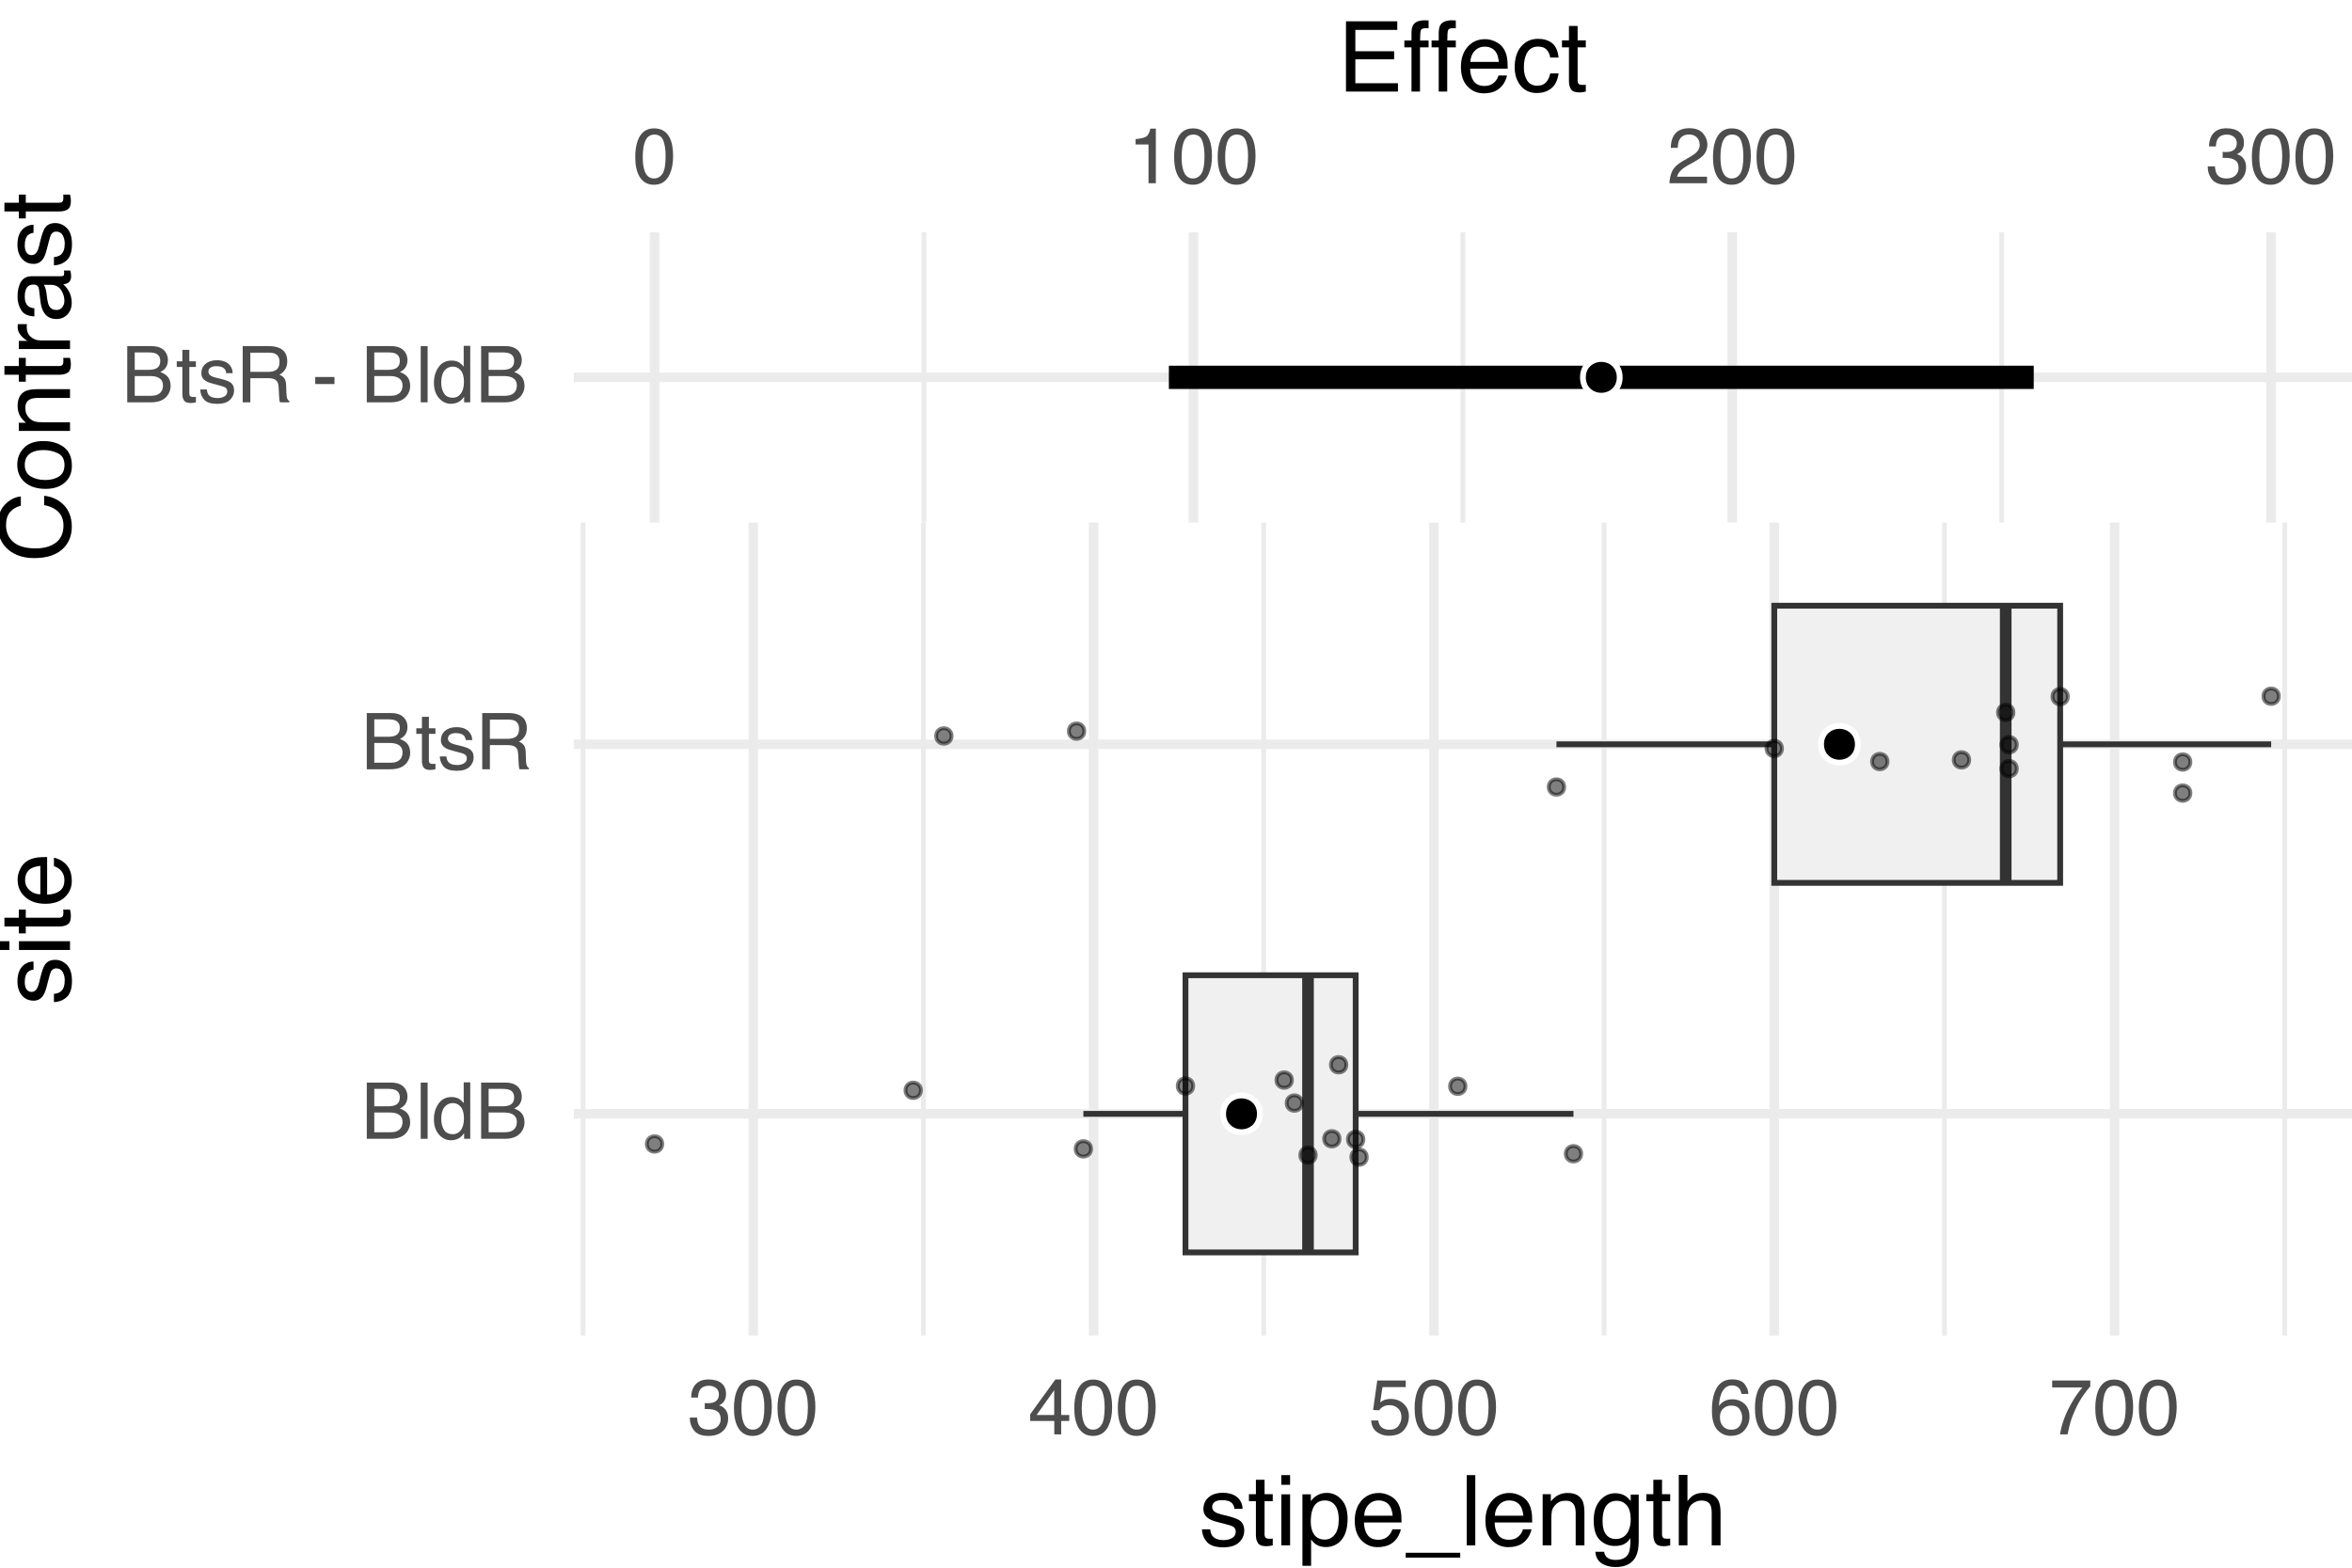 <?xml version="1.0" encoding="UTF-8"?>
<svg xmlns="http://www.w3.org/2000/svg" xmlns:xlink="http://www.w3.org/1999/xlink" width="432" height="288" viewBox="0 0 432 288">
<defs>
<g>
<g id="glyph-0-0">
<path d="M 0.469 0 L 0.469 -10.328 L 8.672 -10.328 L 8.672 0 Z M 7.375 -1.297 L 7.375 -9.047 L 1.766 -9.047 L 1.766 -1.297 Z M 7.375 -1.297 "/>
</g>
<g id="glyph-0-1">
<path d="M 3.891 -10.078 C 5.203 -10.078 6.145 -9.539 6.719 -8.469 C 7.176 -7.633 7.406 -6.492 7.406 -5.047 C 7.406 -3.68 7.195 -2.551 6.781 -1.656 C 6.195 -0.363 5.234 0.281 3.891 0.281 C 2.68 0.281 1.781 -0.242 1.188 -1.297 C 0.695 -2.172 0.453 -3.348 0.453 -4.828 C 0.453 -5.973 0.598 -6.957 0.891 -7.781 C 1.441 -9.312 2.441 -10.078 3.891 -10.078 Z M 3.891 -0.875 C 4.547 -0.875 5.066 -1.164 5.453 -1.75 C 5.836 -2.332 6.031 -3.414 6.031 -5 C 6.031 -6.145 5.891 -7.086 5.609 -7.828 C 5.328 -8.566 4.781 -8.938 3.969 -8.938 C 3.227 -8.938 2.688 -8.582 2.344 -7.875 C 2 -7.176 1.828 -6.145 1.828 -4.781 C 1.828 -3.758 1.938 -2.938 2.156 -2.312 C 2.488 -1.352 3.066 -0.875 3.891 -0.875 Z M 3.891 -0.875 "/>
</g>
<g id="glyph-0-2">
<path d="M 1.375 -7.125 L 1.375 -8.109 C 2.289 -8.191 2.926 -8.336 3.281 -8.547 C 3.645 -8.754 3.914 -9.25 4.094 -10.031 L 5.094 -10.031 L 5.094 0 L 3.75 0 L 3.75 -7.125 Z M 1.375 -7.125 "/>
</g>
<g id="glyph-0-3">
<path d="M 0.453 0 C 0.492 -0.863 0.672 -1.617 0.984 -2.266 C 1.297 -2.91 1.906 -3.492 2.812 -4.016 L 4.172 -4.797 C 4.773 -5.148 5.195 -5.453 5.438 -5.703 C 5.82 -6.086 6.016 -6.531 6.016 -7.031 C 6.016 -7.613 5.836 -8.078 5.484 -8.422 C 5.129 -8.773 4.66 -8.953 4.078 -8.953 C 3.211 -8.953 2.613 -8.625 2.281 -7.969 C 2.102 -7.613 2.004 -7.125 1.984 -6.5 L 0.703 -6.5 C 0.711 -7.375 0.875 -8.086 1.188 -8.641 C 1.727 -9.617 2.695 -10.109 4.094 -10.109 C 5.238 -10.109 6.078 -9.797 6.609 -9.172 C 7.148 -8.547 7.422 -7.852 7.422 -7.094 C 7.422 -6.281 7.133 -5.586 6.562 -5.016 C 6.238 -4.68 5.648 -4.281 4.797 -3.812 L 3.828 -3.281 C 3.367 -3.02 3.008 -2.773 2.75 -2.547 C 2.281 -2.141 1.984 -1.691 1.859 -1.203 L 7.359 -1.203 L 7.359 0 Z M 0.453 0 "/>
</g>
<g id="glyph-0-4">
<path d="M 3.75 0.281 C 2.551 0.281 1.68 -0.047 1.141 -0.703 C 0.609 -1.359 0.344 -2.156 0.344 -3.094 L 1.672 -3.094 C 1.723 -2.445 1.844 -1.973 2.031 -1.672 C 2.363 -1.141 2.957 -0.875 3.812 -0.875 C 4.477 -0.875 5.008 -1.051 5.406 -1.406 C 5.812 -1.77 6.016 -2.234 6.016 -2.797 C 6.016 -3.484 5.801 -3.961 5.375 -4.234 C 4.957 -4.516 4.367 -4.656 3.609 -4.656 C 3.523 -4.656 3.441 -4.656 3.359 -4.656 C 3.273 -4.656 3.188 -4.656 3.094 -4.656 L 3.094 -5.766 C 3.227 -5.754 3.336 -5.742 3.422 -5.734 C 3.516 -5.734 3.613 -5.734 3.719 -5.734 C 4.188 -5.734 4.57 -5.805 4.875 -5.953 C 5.414 -6.223 5.688 -6.691 5.688 -7.359 C 5.688 -7.867 5.504 -8.258 5.141 -8.531 C 4.785 -8.801 4.375 -8.938 3.906 -8.938 C 3.062 -8.938 2.477 -8.656 2.156 -8.094 C 1.977 -7.781 1.875 -7.336 1.844 -6.766 L 0.594 -6.766 C 0.594 -7.516 0.742 -8.156 1.047 -8.688 C 1.566 -9.625 2.473 -10.094 3.766 -10.094 C 4.797 -10.094 5.594 -9.863 6.156 -9.406 C 6.719 -8.945 7 -8.285 7 -7.422 C 7 -6.797 6.832 -6.289 6.5 -5.906 C 6.289 -5.664 6.023 -5.477 5.703 -5.344 C 6.234 -5.195 6.645 -4.914 6.938 -4.5 C 7.238 -4.094 7.391 -3.586 7.391 -2.984 C 7.391 -2.023 7.07 -1.238 6.438 -0.625 C 5.801 -0.02 4.906 0.281 3.75 0.281 Z M 3.75 0.281 "/>
</g>
<g id="glyph-0-5">
<path d="M 4.984 -5.969 C 5.566 -5.969 6.023 -6.051 6.359 -6.219 C 6.867 -6.469 7.125 -6.93 7.125 -7.609 C 7.125 -8.273 6.852 -8.727 6.312 -8.969 C 6 -9.102 5.539 -9.172 4.938 -9.172 L 2.438 -9.172 L 2.438 -5.969 Z M 5.453 -1.203 C 6.305 -1.203 6.914 -1.445 7.281 -1.938 C 7.508 -2.25 7.625 -2.629 7.625 -3.078 C 7.625 -3.828 7.289 -4.336 6.625 -4.609 C 6.27 -4.754 5.801 -4.828 5.219 -4.828 L 2.438 -4.828 L 2.438 -1.203 Z M 1.062 -10.328 L 5.5 -10.328 C 6.707 -10.328 7.566 -9.969 8.078 -9.25 C 8.379 -8.82 8.531 -8.328 8.531 -7.766 C 8.531 -7.117 8.348 -6.586 7.984 -6.172 C 7.785 -5.953 7.504 -5.75 7.141 -5.562 C 7.672 -5.363 8.066 -5.133 8.328 -4.875 C 8.797 -4.426 9.031 -3.805 9.031 -3.016 C 9.031 -2.348 8.82 -1.742 8.406 -1.203 C 7.781 -0.398 6.789 0 5.438 0 L 1.062 0 Z M 1.062 -10.328 "/>
</g>
<g id="glyph-0-6">
<path d="M 1.188 -9.641 L 2.469 -9.641 L 2.469 -7.531 L 3.672 -7.531 L 3.672 -6.5 L 2.469 -6.5 L 2.469 -1.578 C 2.469 -1.316 2.555 -1.145 2.734 -1.062 C 2.828 -1.008 2.988 -0.984 3.219 -0.984 C 3.281 -0.984 3.348 -0.984 3.422 -0.984 C 3.492 -0.984 3.578 -0.988 3.672 -1 L 3.672 0 C 3.523 0.039 3.367 0.07 3.203 0.094 C 3.047 0.113 2.879 0.125 2.703 0.125 C 2.109 0.125 1.707 -0.023 1.5 -0.328 C 1.289 -0.629 1.188 -1.023 1.188 -1.516 L 1.188 -6.5 L 0.156 -6.5 L 0.156 -7.531 L 1.188 -7.531 Z M 1.188 -9.641 "/>
</g>
<g id="glyph-0-7">
<path d="M 1.688 -2.359 C 1.719 -1.941 1.82 -1.617 2 -1.391 C 2.312 -0.984 2.863 -0.781 3.656 -0.781 C 4.125 -0.781 4.535 -0.879 4.891 -1.078 C 5.254 -1.285 5.438 -1.602 5.438 -2.031 C 5.438 -2.352 5.289 -2.598 5 -2.766 C 4.82 -2.867 4.461 -2.988 3.922 -3.125 L 2.906 -3.391 C 2.27 -3.547 1.797 -3.723 1.484 -3.922 C 0.941 -4.266 0.672 -4.738 0.672 -5.344 C 0.672 -6.051 0.926 -6.625 1.438 -7.062 C 1.957 -7.508 2.648 -7.734 3.516 -7.734 C 4.648 -7.734 5.469 -7.398 5.969 -6.734 C 6.281 -6.305 6.43 -5.848 6.422 -5.359 L 5.234 -5.359 C 5.211 -5.648 5.113 -5.91 4.938 -6.141 C 4.645 -6.473 4.141 -6.641 3.422 -6.641 C 2.941 -6.641 2.578 -6.547 2.328 -6.359 C 2.086 -6.18 1.969 -5.945 1.969 -5.656 C 1.969 -5.32 2.129 -5.055 2.453 -4.859 C 2.641 -4.742 2.914 -4.641 3.281 -4.547 L 4.109 -4.344 C 5.023 -4.125 5.633 -3.91 5.938 -3.703 C 6.438 -3.379 6.688 -2.875 6.688 -2.188 C 6.688 -1.508 6.43 -0.926 5.922 -0.438 C 5.41 0.039 4.633 0.281 3.594 0.281 C 2.469 0.281 1.672 0.031 1.203 -0.469 C 0.742 -0.977 0.5 -1.609 0.469 -2.359 Z M 3.547 -7.719 Z M 3.547 -7.719 "/>
</g>
<g id="glyph-0-8">
<path d="M 5.906 -5.594 C 6.562 -5.594 7.078 -5.723 7.453 -5.984 C 7.836 -6.254 8.031 -6.734 8.031 -7.422 C 8.031 -8.148 7.766 -8.648 7.234 -8.922 C 6.941 -9.055 6.555 -9.125 6.078 -9.125 L 2.672 -9.125 L 2.672 -5.594 Z M 1.266 -10.328 L 6.047 -10.328 C 6.836 -10.328 7.488 -10.211 8 -9.984 C 8.969 -9.547 9.453 -8.734 9.453 -7.547 C 9.453 -6.93 9.32 -6.426 9.062 -6.031 C 8.812 -5.633 8.457 -5.316 8 -5.078 C 8.406 -4.91 8.707 -4.691 8.906 -4.422 C 9.113 -4.16 9.227 -3.727 9.25 -3.125 L 9.297 -1.75 C 9.316 -1.352 9.348 -1.055 9.391 -0.859 C 9.484 -0.535 9.633 -0.328 9.844 -0.234 L 9.844 0 L 8.125 0 C 8.082 -0.094 8.047 -0.207 8.016 -0.344 C 7.992 -0.488 7.973 -0.758 7.953 -1.156 L 7.859 -2.891 C 7.828 -3.555 7.578 -4.004 7.109 -4.234 C 6.836 -4.367 6.422 -4.438 5.859 -4.438 L 2.672 -4.438 L 2.672 0 L 1.266 0 Z M 1.266 -10.328 "/>
</g>
<g id="glyph-0-9">
</g>
<g id="glyph-0-10">
<path d="M 0.594 -4.656 L 4.125 -4.656 L 4.125 -3.359 L 0.594 -3.359 Z M 0.594 -4.656 "/>
</g>
<g id="glyph-0-11">
<path d="M 0.969 -10.328 L 2.234 -10.328 L 2.234 0 L 0.969 0 Z M 0.969 -10.328 "/>
</g>
<g id="glyph-0-12">
<path d="M 1.734 -3.672 C 1.734 -2.867 1.898 -2.195 2.234 -1.656 C 2.578 -1.113 3.129 -0.844 3.891 -0.844 C 4.473 -0.844 4.953 -1.094 5.328 -1.594 C 5.711 -2.094 5.906 -2.816 5.906 -3.766 C 5.906 -4.711 5.707 -5.414 5.312 -5.875 C 4.926 -6.332 4.445 -6.562 3.875 -6.562 C 3.238 -6.562 2.723 -6.316 2.328 -5.828 C 1.93 -5.336 1.734 -4.617 1.734 -3.672 Z M 3.641 -7.672 C 4.211 -7.672 4.691 -7.547 5.078 -7.297 C 5.305 -7.16 5.566 -6.914 5.859 -6.562 L 5.859 -10.375 L 7.062 -10.375 L 7.062 0 L 5.938 0 L 5.938 -1.047 C 5.633 -0.586 5.281 -0.254 4.875 -0.047 C 4.477 0.16 4.02 0.266 3.5 0.266 C 2.656 0.266 1.926 -0.082 1.312 -0.781 C 0.695 -1.488 0.391 -2.43 0.391 -3.609 C 0.391 -4.703 0.672 -5.648 1.234 -6.453 C 1.797 -7.266 2.598 -7.672 3.641 -7.672 Z M 3.641 -7.672 "/>
</g>
<g id="glyph-0-13">
<path d="M 4.766 -3.562 L 4.766 -8.125 L 1.531 -3.562 Z M 4.781 0 L 4.781 -2.469 L 0.359 -2.469 L 0.359 -3.703 L 4.984 -10.094 L 6.047 -10.094 L 6.047 -3.562 L 7.531 -3.562 L 7.531 -2.469 L 6.047 -2.469 L 6.047 0 Z M 4.781 0 "/>
</g>
<g id="glyph-0-14">
<path d="M 1.781 -2.562 C 1.863 -1.844 2.195 -1.344 2.781 -1.062 C 3.082 -0.926 3.43 -0.859 3.828 -0.859 C 4.578 -0.859 5.129 -1.098 5.484 -1.578 C 5.848 -2.055 6.031 -2.586 6.031 -3.172 C 6.031 -3.867 5.816 -4.41 5.391 -4.797 C 4.961 -5.18 4.445 -5.375 3.844 -5.375 C 3.406 -5.375 3.031 -5.289 2.719 -5.125 C 2.414 -4.957 2.148 -4.723 1.922 -4.422 L 0.828 -4.484 L 1.594 -9.906 L 6.828 -9.906 L 6.828 -8.688 L 2.547 -8.688 L 2.125 -5.875 C 2.352 -6.051 2.57 -6.188 2.781 -6.281 C 3.156 -6.438 3.594 -6.516 4.094 -6.516 C 5.008 -6.516 5.789 -6.219 6.438 -5.625 C 7.082 -5.031 7.406 -4.273 7.406 -3.359 C 7.406 -2.398 7.109 -1.555 6.516 -0.828 C 5.93 -0.109 4.992 0.25 3.703 0.25 C 2.879 0.25 2.148 0.02 1.516 -0.438 C 0.891 -0.895 0.539 -1.602 0.469 -2.562 Z M 1.781 -2.562 "/>
</g>
<g id="glyph-0-15">
<path d="M 4.219 -10.109 C 5.344 -10.109 6.125 -9.816 6.562 -9.234 C 7.008 -8.648 7.234 -8.051 7.234 -7.438 L 5.984 -7.438 C 5.898 -7.832 5.781 -8.145 5.625 -8.375 C 5.312 -8.789 4.848 -9 4.234 -9 C 3.523 -9 2.961 -8.672 2.547 -8.016 C 2.129 -7.367 1.895 -6.438 1.844 -5.219 C 2.133 -5.645 2.504 -5.961 2.953 -6.172 C 3.348 -6.359 3.797 -6.453 4.297 -6.453 C 5.141 -6.453 5.875 -6.18 6.5 -5.641 C 7.133 -5.098 7.453 -4.297 7.453 -3.234 C 7.453 -2.316 7.148 -1.504 6.547 -0.797 C 5.953 -0.086 5.109 0.266 4.016 0.266 C 3.066 0.266 2.25 -0.094 1.562 -0.812 C 0.883 -1.531 0.547 -2.734 0.547 -4.422 C 0.547 -5.672 0.695 -6.734 1 -7.609 C 1.582 -9.273 2.656 -10.109 4.219 -10.109 Z M 4.125 -0.859 C 4.789 -0.859 5.285 -1.082 5.609 -1.531 C 5.941 -1.977 6.109 -2.508 6.109 -3.125 C 6.109 -3.633 5.957 -4.125 5.656 -4.594 C 5.363 -5.062 4.832 -5.297 4.062 -5.297 C 3.52 -5.297 3.039 -5.113 2.625 -4.75 C 2.219 -4.395 2.016 -3.852 2.016 -3.125 C 2.016 -2.488 2.195 -1.953 2.562 -1.516 C 2.938 -1.078 3.457 -0.859 4.125 -0.859 Z M 4.125 -0.859 "/>
</g>
<g id="glyph-0-16">
<path d="M 7.531 -9.906 L 7.531 -8.797 C 7.207 -8.484 6.773 -7.938 6.234 -7.156 C 5.703 -6.383 5.227 -5.547 4.812 -4.641 C 4.406 -3.766 4.098 -2.969 3.891 -2.25 C 3.754 -1.781 3.578 -1.031 3.359 0 L 1.969 0 C 2.281 -1.926 2.984 -3.836 4.078 -5.734 C 4.711 -6.859 5.383 -7.82 6.094 -8.625 L 0.531 -8.625 L 0.531 -9.906 Z M 7.531 -9.906 "/>
</g>
<g id="glyph-1-0">
<path d="M 0.578 0 L 0.578 -12.906 L 10.828 -12.906 L 10.828 0 Z M 9.219 -1.625 L 9.219 -11.297 L 2.203 -11.297 L 2.203 -1.625 Z M 9.219 -1.625 "/>
</g>
<g id="glyph-1-1">
<path d="M 1.531 -12.906 L 10.953 -12.906 L 10.953 -11.328 L 3.25 -11.328 L 3.25 -7.406 L 10.375 -7.406 L 10.375 -5.922 L 3.25 -5.922 L 3.25 -1.531 L 11.078 -1.531 L 11.078 0 L 1.531 0 Z M 6.312 -12.906 Z M 6.312 -12.906 "/>
</g>
<g id="glyph-1-2">
<path d="M 1.562 -10.844 C 1.582 -11.5 1.695 -11.977 1.906 -12.281 C 2.27 -12.82 2.977 -13.094 4.031 -13.094 C 4.133 -13.094 4.238 -13.086 4.344 -13.078 C 4.445 -13.078 4.566 -13.07 4.703 -13.062 L 4.703 -11.625 C 4.535 -11.633 4.414 -11.641 4.344 -11.641 C 4.27 -11.641 4.203 -11.641 4.141 -11.641 C 3.66 -11.641 3.375 -11.516 3.281 -11.266 C 3.188 -11.023 3.141 -10.395 3.141 -9.375 L 4.703 -9.375 L 4.703 -8.125 L 3.125 -8.125 L 3.125 0 L 1.562 0 L 1.562 -8.125 L 0.25 -8.125 L 0.25 -9.375 L 1.562 -9.375 Z M 1.562 -10.844 "/>
</g>
<g id="glyph-1-3">
<path d="M 5.078 -9.625 C 5.742 -9.625 6.391 -9.469 7.016 -9.156 C 7.648 -8.844 8.129 -8.438 8.453 -7.938 C 8.773 -7.457 8.988 -6.906 9.094 -6.281 C 9.188 -5.844 9.234 -5.148 9.234 -4.203 L 2.328 -4.203 C 2.359 -3.242 2.582 -2.473 3 -1.891 C 3.426 -1.316 4.082 -1.031 4.969 -1.031 C 5.789 -1.031 6.445 -1.305 6.938 -1.859 C 7.219 -2.172 7.422 -2.535 7.547 -2.953 L 9.094 -2.953 C 9.051 -2.609 8.914 -2.223 8.688 -1.797 C 8.457 -1.367 8.195 -1.02 7.906 -0.75 C 7.426 -0.281 6.832 0.031 6.125 0.188 C 5.75 0.281 5.316 0.328 4.828 0.328 C 3.66 0.328 2.672 -0.094 1.859 -0.938 C 1.047 -1.789 0.641 -2.988 0.641 -4.531 C 0.641 -6.039 1.047 -7.266 1.859 -8.203 C 2.68 -9.148 3.754 -9.625 5.078 -9.625 Z M 7.609 -5.453 C 7.535 -6.141 7.383 -6.691 7.156 -7.109 C 6.719 -7.867 5.992 -8.25 4.984 -8.25 C 4.254 -8.25 3.645 -7.984 3.156 -7.453 C 2.664 -6.93 2.406 -6.266 2.375 -5.453 Z M 4.938 -9.641 Z M 4.938 -9.641 "/>
</g>
<g id="glyph-1-4">
<path d="M 4.797 -9.688 C 5.848 -9.688 6.707 -9.426 7.375 -8.906 C 8.039 -8.395 8.441 -7.508 8.578 -6.25 L 7.047 -6.25 C 6.953 -6.832 6.734 -7.312 6.391 -7.688 C 6.055 -8.07 5.523 -8.266 4.797 -8.266 C 3.785 -8.266 3.062 -7.773 2.625 -6.797 C 2.344 -6.16 2.203 -5.375 2.203 -4.438 C 2.203 -3.488 2.398 -2.691 2.797 -2.047 C 3.203 -1.398 3.832 -1.078 4.688 -1.078 C 5.344 -1.078 5.863 -1.273 6.25 -1.672 C 6.633 -2.078 6.898 -2.629 7.047 -3.328 L 8.578 -3.328 C 8.398 -2.078 7.957 -1.164 7.25 -0.594 C 6.551 -0.02 5.656 0.266 4.562 0.266 C 3.332 0.266 2.348 -0.18 1.609 -1.078 C 0.879 -1.973 0.516 -3.098 0.516 -4.453 C 0.516 -6.098 0.914 -7.379 1.719 -8.297 C 2.52 -9.223 3.547 -9.688 4.797 -9.688 Z M 4.547 -9.641 Z M 4.547 -9.641 "/>
</g>
<g id="glyph-1-5">
<path d="M 1.484 -12.047 L 3.078 -12.047 L 3.078 -9.406 L 4.578 -9.406 L 4.578 -8.125 L 3.078 -8.125 L 3.078 -1.984 C 3.078 -1.648 3.188 -1.426 3.406 -1.312 C 3.531 -1.25 3.738 -1.219 4.031 -1.219 C 4.102 -1.219 4.18 -1.219 4.266 -1.219 C 4.359 -1.227 4.461 -1.238 4.578 -1.25 L 4.578 0 C 4.398 0.051 4.211 0.086 4.016 0.109 C 3.816 0.141 3.602 0.156 3.375 0.156 C 2.633 0.156 2.133 -0.031 1.875 -0.406 C 1.613 -0.789 1.484 -1.285 1.484 -1.891 L 1.484 -8.125 L 0.203 -8.125 L 0.203 -9.406 L 1.484 -9.406 Z M 1.484 -12.047 "/>
</g>
<g id="glyph-1-6">
<path d="M 2.094 -2.953 C 2.145 -2.422 2.281 -2.016 2.5 -1.734 C 2.895 -1.223 3.586 -0.969 4.578 -0.969 C 5.16 -0.969 5.672 -1.094 6.109 -1.344 C 6.555 -1.602 6.781 -2.004 6.781 -2.547 C 6.781 -2.941 6.602 -3.25 6.25 -3.469 C 6.02 -3.594 5.566 -3.738 4.891 -3.906 L 3.641 -4.234 C 2.836 -4.43 2.242 -4.648 1.859 -4.891 C 1.18 -5.316 0.844 -5.91 0.844 -6.672 C 0.844 -7.555 1.16 -8.273 1.797 -8.828 C 2.441 -9.379 3.305 -9.656 4.391 -9.656 C 5.805 -9.656 6.832 -9.238 7.469 -8.406 C 7.852 -7.883 8.039 -7.316 8.031 -6.703 L 6.547 -6.703 C 6.516 -7.066 6.383 -7.395 6.156 -7.688 C 5.789 -8.102 5.16 -8.312 4.266 -8.312 C 3.672 -8.312 3.219 -8.195 2.906 -7.969 C 2.602 -7.738 2.453 -7.438 2.453 -7.062 C 2.453 -6.645 2.656 -6.316 3.062 -6.078 C 3.289 -5.93 3.633 -5.801 4.094 -5.688 L 5.141 -5.438 C 6.273 -5.156 7.035 -4.883 7.422 -4.625 C 8.035 -4.227 8.344 -3.594 8.344 -2.719 C 8.344 -1.883 8.023 -1.16 7.391 -0.547 C 6.754 0.055 5.785 0.359 4.484 0.359 C 3.086 0.359 2.098 0.039 1.516 -0.594 C 0.93 -1.227 0.617 -2.016 0.578 -2.953 Z M 4.438 -9.641 Z M 4.438 -9.641 "/>
</g>
<g id="glyph-1-7">
<path d="M 1.156 -9.375 L 2.766 -9.375 L 2.766 0 L 1.156 0 Z M 1.156 -12.906 L 2.766 -12.906 L 2.766 -11.125 L 1.156 -11.125 Z M 1.156 -12.906 "/>
</g>
<g id="glyph-1-8">
<path d="M 5.141 -1.062 C 5.867 -1.062 6.477 -1.367 6.969 -1.984 C 7.457 -2.609 7.703 -3.535 7.703 -4.766 C 7.703 -5.516 7.598 -6.16 7.391 -6.703 C 6.973 -7.734 6.223 -8.25 5.141 -8.25 C 4.035 -8.25 3.285 -7.703 2.891 -6.609 C 2.672 -6.023 2.562 -5.281 2.562 -4.375 C 2.562 -3.645 2.672 -3.023 2.891 -2.516 C 3.297 -1.547 4.047 -1.062 5.141 -1.062 Z M 1.031 -9.375 L 2.578 -9.375 L 2.578 -8.125 C 2.891 -8.551 3.234 -8.879 3.609 -9.109 C 4.141 -9.461 4.77 -9.641 5.5 -9.641 C 6.562 -9.641 7.461 -9.227 8.203 -8.406 C 8.953 -7.594 9.328 -6.426 9.328 -4.906 C 9.328 -2.863 8.789 -1.398 7.719 -0.516 C 7.039 0.035 6.25 0.312 5.344 0.312 C 4.633 0.312 4.039 0.156 3.562 -0.156 C 3.281 -0.32 2.969 -0.625 2.625 -1.062 L 2.625 3.75 L 1.031 3.75 Z M 1.031 -9.375 "/>
</g>
<g id="glyph-1-9">
<path d="M 0 2.25 L 0 1.359 L 10.016 1.359 L 10.016 2.25 Z M 0 2.25 "/>
</g>
<g id="glyph-1-10">
<path d="M 1.203 -12.906 L 2.781 -12.906 L 2.781 0 L 1.203 0 Z M 1.203 -12.906 "/>
</g>
<g id="glyph-1-11">
<path d="M 1.156 -9.406 L 2.656 -9.406 L 2.656 -8.078 C 3.102 -8.629 3.578 -9.023 4.078 -9.266 C 4.578 -9.504 5.129 -9.625 5.734 -9.625 C 7.078 -9.625 7.984 -9.16 8.453 -8.234 C 8.703 -7.723 8.828 -6.988 8.828 -6.031 L 8.828 0 L 7.219 0 L 7.219 -5.938 C 7.219 -6.508 7.133 -6.973 6.969 -7.328 C 6.688 -7.91 6.176 -8.203 5.438 -8.203 C 5.062 -8.203 4.754 -8.164 4.516 -8.094 C 4.086 -7.957 3.707 -7.695 3.375 -7.312 C 3.113 -7 2.941 -6.676 2.859 -6.344 C 2.785 -6.02 2.75 -5.551 2.75 -4.938 L 2.75 0 L 1.156 0 Z M 4.875 -9.641 Z M 4.875 -9.641 "/>
</g>
<g id="glyph-1-12">
<path d="M 4.484 -9.578 C 5.223 -9.578 5.867 -9.395 6.422 -9.031 C 6.711 -8.832 7.016 -8.535 7.328 -8.141 L 7.328 -9.328 L 8.797 -9.328 L 8.797 -0.766 C 8.797 0.43 8.617 1.375 8.266 2.062 C 7.609 3.344 6.367 3.984 4.547 3.984 C 3.535 3.984 2.68 3.754 1.984 3.297 C 1.297 2.848 0.91 2.141 0.828 1.172 L 2.438 1.172 C 2.508 1.586 2.66 1.91 2.891 2.141 C 3.242 2.492 3.805 2.672 4.578 2.672 C 5.797 2.672 6.594 2.242 6.969 1.391 C 7.188 0.891 7.285 -0.008 7.266 -1.312 C 6.953 -0.832 6.57 -0.473 6.125 -0.234 C 5.676 -0.004 5.086 0.109 4.359 0.109 C 3.336 0.109 2.441 -0.25 1.672 -0.969 C 0.91 -1.695 0.531 -2.895 0.531 -4.562 C 0.531 -6.133 0.914 -7.363 1.688 -8.25 C 2.457 -9.133 3.391 -9.578 4.484 -9.578 Z M 7.328 -4.75 C 7.328 -5.914 7.086 -6.781 6.609 -7.344 C 6.129 -7.906 5.516 -8.188 4.766 -8.188 C 3.66 -8.188 2.898 -7.664 2.484 -6.625 C 2.266 -6.062 2.156 -5.332 2.156 -4.438 C 2.156 -3.375 2.367 -2.562 2.797 -2 C 3.234 -1.445 3.816 -1.172 4.547 -1.172 C 5.68 -1.172 6.477 -1.688 6.938 -2.719 C 7.195 -3.301 7.328 -3.977 7.328 -4.75 Z M 4.672 -9.641 Z M 4.672 -9.641 "/>
</g>
<g id="glyph-1-13">
<path d="M 1.156 -12.953 L 2.75 -12.953 L 2.75 -8.141 C 3.125 -8.609 3.457 -8.941 3.75 -9.141 C 4.258 -9.473 4.895 -9.641 5.656 -9.641 C 7.02 -9.641 7.945 -9.16 8.438 -8.203 C 8.695 -7.68 8.828 -6.957 8.828 -6.031 L 8.828 0 L 7.203 0 L 7.203 -5.938 C 7.203 -6.625 7.113 -7.129 6.938 -7.453 C 6.656 -7.973 6.117 -8.234 5.328 -8.234 C 4.672 -8.234 4.078 -8.004 3.547 -7.547 C 3.016 -7.098 2.75 -6.25 2.75 -5 L 2.75 0 L 1.156 0 Z M 1.156 -12.953 "/>
</g>
<g id="glyph-2-0">
<path d="M 0 -0.578 L -12.906 -0.578 L -12.906 -10.828 L 0 -10.828 Z M -1.625 -9.219 L -11.297 -9.219 L -11.297 -2.203 L -1.625 -2.203 Z M -1.625 -9.219 "/>
</g>
<g id="glyph-2-1">
<path d="M -13.266 -6.812 C -13.266 -8.445 -12.832 -9.711 -11.969 -10.609 C -11.102 -11.516 -10.125 -12.02 -9.031 -12.125 L -9.031 -10.422 C -9.863 -10.223 -10.523 -9.832 -11.016 -9.25 C -11.504 -8.676 -11.75 -7.867 -11.75 -6.828 C -11.75 -5.555 -11.301 -4.531 -10.406 -3.75 C -9.508 -2.969 -8.141 -2.578 -6.297 -2.578 C -4.785 -2.578 -3.555 -2.926 -2.609 -3.625 C -1.672 -4.332 -1.203 -5.391 -1.203 -6.797 C -1.203 -8.086 -1.695 -9.066 -2.688 -9.734 C -3.207 -10.098 -3.895 -10.363 -4.75 -10.531 L -4.75 -12.25 C -3.383 -12.094 -2.242 -11.586 -1.328 -10.734 C -0.223 -9.703 0.328 -8.316 0.328 -6.578 C 0.328 -5.078 -0.125 -3.816 -1.031 -2.797 C -2.227 -1.461 -4.082 -0.797 -6.594 -0.797 C -8.5 -0.797 -10.062 -1.297 -11.281 -2.297 C -12.602 -3.391 -13.266 -4.895 -13.266 -6.812 Z M -13.266 -6.453 Z M -13.266 -6.453 "/>
</g>
<g id="glyph-2-2">
<path d="M -1.016 -4.891 C -1.016 -5.941 -1.41 -6.66 -2.203 -7.047 C -3.004 -7.441 -3.891 -7.641 -4.859 -7.641 C -5.734 -7.641 -6.445 -7.5 -7 -7.219 C -7.875 -6.77 -8.312 -6 -8.312 -4.906 C -8.312 -3.945 -7.941 -3.242 -7.203 -2.797 C -6.461 -2.359 -5.57 -2.141 -4.531 -2.141 C -3.531 -2.141 -2.691 -2.359 -2.016 -2.797 C -1.348 -3.242 -1.016 -3.941 -1.016 -4.891 Z M -9.688 -4.953 C -9.688 -6.172 -9.281 -7.195 -8.469 -8.031 C -7.664 -8.875 -6.477 -9.297 -4.906 -9.297 C -3.383 -9.297 -2.129 -8.926 -1.141 -8.188 C -0.148 -7.445 0.344 -6.301 0.344 -4.75 C 0.344 -3.445 -0.094 -2.414 -0.969 -1.656 C -1.844 -0.895 -3.02 -0.516 -4.5 -0.516 C -6.082 -0.516 -7.344 -0.914 -8.281 -1.719 C -9.219 -2.52 -9.688 -3.598 -9.688 -4.953 Z M -9.641 -4.906 Z M -9.641 -4.906 "/>
</g>
<g id="glyph-2-3">
<path d="M -9.406 -1.156 L -9.406 -2.656 L -8.078 -2.656 C -8.629 -3.102 -9.023 -3.578 -9.266 -4.078 C -9.504 -4.578 -9.625 -5.129 -9.625 -5.734 C -9.625 -7.078 -9.16 -7.984 -8.234 -8.453 C -7.723 -8.703 -6.988 -8.828 -6.031 -8.828 L 0 -8.828 L 0 -7.219 L -5.938 -7.219 C -6.508 -7.219 -6.973 -7.133 -7.328 -6.969 C -7.91 -6.688 -8.203 -6.176 -8.203 -5.438 C -8.203 -5.062 -8.164 -4.754 -8.094 -4.516 C -7.957 -4.086 -7.695 -3.707 -7.312 -3.375 C -7 -3.113 -6.676 -2.941 -6.344 -2.859 C -6.02 -2.785 -5.551 -2.75 -4.938 -2.75 L 0 -2.75 L 0 -1.156 Z M -9.641 -4.875 Z M -9.641 -4.875 "/>
</g>
<g id="glyph-2-4">
<path d="M -12.047 -1.484 L -12.047 -3.078 L -9.406 -3.078 L -9.406 -4.578 L -8.125 -4.578 L -8.125 -3.078 L -1.984 -3.078 C -1.648 -3.078 -1.426 -3.188 -1.312 -3.406 C -1.25 -3.531 -1.219 -3.738 -1.219 -4.031 C -1.219 -4.102 -1.219 -4.18 -1.219 -4.266 C -1.227 -4.359 -1.238 -4.461 -1.25 -4.578 L 0 -4.578 C 0.051 -4.398 0.086 -4.211 0.109 -4.016 C 0.141 -3.816 0.156 -3.602 0.156 -3.375 C 0.156 -2.633 -0.031 -2.133 -0.406 -1.875 C -0.789 -1.613 -1.285 -1.484 -1.891 -1.484 L -8.125 -1.484 L -8.125 -0.203 L -9.406 -0.203 L -9.406 -1.484 Z M -12.047 -1.484 "/>
</g>
<g id="glyph-2-5">
<path d="M -9.406 -1.203 L -9.406 -2.703 L -7.781 -2.703 C -8.102 -2.828 -8.488 -3.129 -8.938 -3.609 C -9.395 -4.086 -9.625 -4.645 -9.625 -5.281 C -9.625 -5.301 -9.617 -5.348 -9.609 -5.422 C -9.609 -5.492 -9.598 -5.613 -9.578 -5.781 L -7.906 -5.781 C -7.926 -5.688 -7.938 -5.598 -7.938 -5.516 C -7.945 -5.441 -7.953 -5.359 -7.953 -5.266 C -7.953 -4.461 -7.695 -3.848 -7.188 -3.422 C -6.676 -2.992 -6.086 -2.781 -5.422 -2.781 L 0 -2.781 L 0 -1.203 Z M -9.406 -1.203 "/>
</g>
<g id="glyph-2-6">
<path d="M -2.5 -2.375 C -2.039 -2.375 -1.68 -2.539 -1.422 -2.875 C -1.16 -3.207 -1.031 -3.602 -1.031 -4.062 C -1.031 -4.613 -1.16 -5.148 -1.422 -5.672 C -1.848 -6.555 -2.547 -7 -3.516 -7 L -4.797 -7 C -4.672 -6.801 -4.566 -6.551 -4.484 -6.25 C -4.398 -5.945 -4.344 -5.648 -4.312 -5.359 L -4.188 -4.391 C -4.102 -3.816 -3.984 -3.391 -3.828 -3.109 C -3.547 -2.617 -3.102 -2.375 -2.5 -2.375 Z M -5.703 -6.203 C -5.754 -6.566 -5.906 -6.812 -6.156 -6.938 C -6.301 -7.008 -6.504 -7.047 -6.766 -7.047 C -7.305 -7.047 -7.695 -6.852 -7.938 -6.469 C -8.188 -6.082 -8.312 -5.531 -8.312 -4.812 C -8.312 -3.988 -8.086 -3.406 -7.641 -3.062 C -7.391 -2.863 -7.023 -2.738 -6.547 -2.688 L -6.547 -1.203 C -7.703 -1.234 -8.504 -1.609 -8.953 -2.328 C -9.41 -3.055 -9.641 -3.898 -9.641 -4.859 C -9.641 -5.961 -9.43 -6.859 -9.016 -7.547 C -8.586 -8.234 -7.93 -8.578 -7.047 -8.578 L -1.625 -8.578 C -1.457 -8.578 -1.32 -8.609 -1.219 -8.672 C -1.125 -8.742 -1.078 -8.891 -1.078 -9.109 C -1.078 -9.18 -1.078 -9.258 -1.078 -9.344 C -1.086 -9.426 -1.102 -9.52 -1.125 -9.625 L 0.047 -9.625 C 0.117 -9.375 0.16 -9.188 0.172 -9.062 C 0.191 -8.938 0.203 -8.758 0.203 -8.531 C 0.203 -7.988 0.008 -7.594 -0.375 -7.344 C -0.582 -7.219 -0.875 -7.129 -1.25 -7.078 C -0.82 -6.754 -0.453 -6.289 -0.141 -5.688 C 0.16 -5.082 0.312 -4.414 0.312 -3.688 C 0.312 -2.812 0.047 -2.098 -0.484 -1.547 C -1.016 -0.992 -1.676 -0.719 -2.469 -0.719 C -3.344 -0.719 -4.02 -0.988 -4.5 -1.531 C -4.977 -2.082 -5.273 -2.801 -5.391 -3.688 Z M -9.641 -4.891 Z M -9.641 -4.891 "/>
</g>
<g id="glyph-2-7">
<path d="M -2.953 -2.094 C -2.422 -2.145 -2.016 -2.281 -1.734 -2.5 C -1.223 -2.895 -0.969 -3.586 -0.969 -4.578 C -0.969 -5.16 -1.094 -5.672 -1.344 -6.109 C -1.602 -6.555 -2.004 -6.781 -2.547 -6.781 C -2.941 -6.781 -3.25 -6.602 -3.469 -6.25 C -3.594 -6.02 -3.738 -5.566 -3.906 -4.891 L -4.234 -3.641 C -4.43 -2.836 -4.648 -2.242 -4.891 -1.859 C -5.316 -1.18 -5.91 -0.844 -6.672 -0.844 C -7.555 -0.844 -8.273 -1.16 -8.828 -1.797 C -9.379 -2.441 -9.656 -3.305 -9.656 -4.391 C -9.656 -5.805 -9.238 -6.832 -8.406 -7.469 C -7.883 -7.852 -7.316 -8.039 -6.703 -8.031 L -6.703 -6.547 C -7.066 -6.516 -7.395 -6.383 -7.688 -6.156 C -8.102 -5.789 -8.312 -5.16 -8.312 -4.266 C -8.312 -3.672 -8.195 -3.219 -7.969 -2.906 C -7.738 -2.602 -7.438 -2.453 -7.062 -2.453 C -6.645 -2.453 -6.316 -2.656 -6.078 -3.062 C -5.93 -3.289 -5.801 -3.633 -5.688 -4.094 L -5.438 -5.141 C -5.156 -6.273 -4.883 -7.035 -4.625 -7.422 C -4.227 -8.035 -3.594 -8.344 -2.719 -8.344 C -1.883 -8.344 -1.16 -8.023 -0.547 -7.391 C 0.055 -6.754 0.359 -5.785 0.359 -4.484 C 0.359 -3.086 0.039 -2.098 -0.594 -1.516 C -1.227 -0.93 -2.016 -0.617 -2.953 -0.578 Z M -9.641 -4.438 Z M -9.641 -4.438 "/>
</g>
<g id="glyph-2-8">
<path d="M -9.375 -1.156 L -9.375 -2.766 L 0 -2.766 L 0 -1.156 Z M -12.906 -1.156 L -12.906 -2.766 L -11.125 -2.766 L -11.125 -1.156 Z M -12.906 -1.156 "/>
</g>
<g id="glyph-2-9">
<path d="M -9.625 -5.078 C -9.625 -5.742 -9.469 -6.391 -9.156 -7.016 C -8.844 -7.648 -8.438 -8.129 -7.938 -8.453 C -7.457 -8.773 -6.906 -8.988 -6.281 -9.094 C -5.844 -9.188 -5.148 -9.234 -4.203 -9.234 L -4.203 -2.328 C -3.242 -2.359 -2.473 -2.582 -1.891 -3 C -1.316 -3.426 -1.031 -4.082 -1.031 -4.969 C -1.031 -5.789 -1.305 -6.445 -1.859 -6.938 C -2.172 -7.219 -2.535 -7.422 -2.953 -7.547 L -2.953 -9.094 C -2.609 -9.051 -2.223 -8.914 -1.797 -8.688 C -1.367 -8.457 -1.02 -8.195 -0.75 -7.906 C -0.281 -7.426 0.031 -6.832 0.188 -6.125 C 0.281 -5.75 0.328 -5.316 0.328 -4.828 C 0.328 -3.66 -0.094 -2.672 -0.938 -1.859 C -1.789 -1.047 -2.988 -0.641 -4.531 -0.641 C -6.039 -0.641 -7.266 -1.047 -8.203 -1.859 C -9.148 -2.68 -9.625 -3.754 -9.625 -5.078 Z M -5.453 -7.609 C -6.141 -7.535 -6.691 -7.383 -7.109 -7.156 C -7.867 -6.719 -8.25 -5.992 -8.25 -4.984 C -8.25 -4.254 -7.984 -3.645 -7.453 -3.156 C -6.93 -2.664 -6.266 -2.406 -5.453 -2.375 Z M -9.641 -4.938 Z M -9.641 -4.938 "/>
</g>
</g>
<clipPath id="clip-0">
<path clip-rule="nonzero" d="M 169 42.645 L 171 42.645 L 171 96 L 169 96 Z M 169 42.645 "/>
</clipPath>
<clipPath id="clip-1">
<path clip-rule="nonzero" d="M 268 42.645 L 270 42.645 L 270 96 L 268 96 Z M 268 42.645 "/>
</clipPath>
<clipPath id="clip-2">
<path clip-rule="nonzero" d="M 367 42.645 L 369 42.645 L 369 96 L 367 96 Z M 367 42.645 "/>
</clipPath>
<clipPath id="clip-3">
<path clip-rule="nonzero" d="M 105.379 68 L 432 68 L 432 71 L 105.379 71 Z M 105.379 68 "/>
</clipPath>
<clipPath id="clip-4">
<path clip-rule="nonzero" d="M 119 42.645 L 122 42.645 L 122 96 L 119 96 Z M 119 42.645 "/>
</clipPath>
<clipPath id="clip-5">
<path clip-rule="nonzero" d="M 218 42.645 L 221 42.645 L 221 96 L 218 96 Z M 218 42.645 "/>
</clipPath>
<clipPath id="clip-6">
<path clip-rule="nonzero" d="M 317 42.645 L 320 42.645 L 320 96 L 317 96 Z M 317 42.645 "/>
</clipPath>
<clipPath id="clip-7">
<path clip-rule="nonzero" d="M 416 42.645 L 419 42.645 L 419 96 L 416 96 Z M 416 42.645 "/>
</clipPath>
<clipPath id="clip-8">
<path clip-rule="nonzero" d="M 106 96 L 108 96 L 108 245.355 L 106 245.355 Z M 106 96 "/>
</clipPath>
<clipPath id="clip-9">
<path clip-rule="nonzero" d="M 169 96 L 171 96 L 171 245.355 L 169 245.355 Z M 169 96 "/>
</clipPath>
<clipPath id="clip-10">
<path clip-rule="nonzero" d="M 231 96 L 233 96 L 233 245.355 L 231 245.355 Z M 231 96 "/>
</clipPath>
<clipPath id="clip-11">
<path clip-rule="nonzero" d="M 294 96 L 296 96 L 296 245.355 L 294 245.355 Z M 294 96 "/>
</clipPath>
<clipPath id="clip-12">
<path clip-rule="nonzero" d="M 356 96 L 358 96 L 358 245.355 L 356 245.355 Z M 356 96 "/>
</clipPath>
<clipPath id="clip-13">
<path clip-rule="nonzero" d="M 419 96 L 421 96 L 421 245.355 L 419 245.355 Z M 419 96 "/>
</clipPath>
<clipPath id="clip-14">
<path clip-rule="nonzero" d="M 105.379 203 L 432 203 L 432 206 L 105.379 206 Z M 105.379 203 "/>
</clipPath>
<clipPath id="clip-15">
<path clip-rule="nonzero" d="M 105.379 135 L 432 135 L 432 138 L 105.379 138 Z M 105.379 135 "/>
</clipPath>
<clipPath id="clip-16">
<path clip-rule="nonzero" d="M 137 96 L 140 96 L 140 245.355 L 137 245.355 Z M 137 96 "/>
</clipPath>
<clipPath id="clip-17">
<path clip-rule="nonzero" d="M 199 96 L 202 96 L 202 245.355 L 199 245.355 Z M 199 96 "/>
</clipPath>
<clipPath id="clip-18">
<path clip-rule="nonzero" d="M 262 96 L 265 96 L 265 245.355 L 262 245.355 Z M 262 96 "/>
</clipPath>
<clipPath id="clip-19">
<path clip-rule="nonzero" d="M 325 96 L 327 96 L 327 245.355 L 325 245.355 Z M 325 96 "/>
</clipPath>
<clipPath id="clip-20">
<path clip-rule="nonzero" d="M 387 96 L 390 96 L 390 245.355 L 387 245.355 Z M 387 96 "/>
</clipPath>
</defs>
<rect x="-43.2" y="-28.8" width="518.4" height="345.6" fill="rgb(100%, 100%, 100%)" fill-opacity="1"/>
<g clip-path="url(#clip-0)">
<path fill="none" stroke-width="0.873" stroke-linecap="butt" stroke-linejoin="round" stroke="rgb(92.157%, 92.157%, 92.157%)" stroke-opacity="1" stroke-miterlimit="10" d="M 169.715 96 L 169.715 42.645 "/>
</g>
<g clip-path="url(#clip-1)">
<path fill="none" stroke-width="0.873" stroke-linecap="butt" stroke-linejoin="round" stroke="rgb(92.157%, 92.157%, 92.157%)" stroke-opacity="1" stroke-miterlimit="10" d="M 268.691 96 L 268.691 42.645 "/>
</g>
<g clip-path="url(#clip-2)">
<path fill="none" stroke-width="0.873" stroke-linecap="butt" stroke-linejoin="round" stroke="rgb(92.157%, 92.157%, 92.157%)" stroke-opacity="1" stroke-miterlimit="10" d="M 367.664 96 L 367.664 42.645 "/>
</g>
<g clip-path="url(#clip-3)">
<path fill="none" stroke-width="1.746" stroke-linecap="butt" stroke-linejoin="round" stroke="rgb(92.157%, 92.157%, 92.157%)" stroke-opacity="1" stroke-miterlimit="10" d="M 105.379 69.324 L 432 69.324 "/>
</g>
<g clip-path="url(#clip-4)">
<path fill="none" stroke-width="1.746" stroke-linecap="butt" stroke-linejoin="round" stroke="rgb(92.157%, 92.157%, 92.157%)" stroke-opacity="1" stroke-miterlimit="10" d="M 120.227 96 L 120.227 42.645 "/>
</g>
<g clip-path="url(#clip-5)">
<path fill="none" stroke-width="1.746" stroke-linecap="butt" stroke-linejoin="round" stroke="rgb(92.157%, 92.157%, 92.157%)" stroke-opacity="1" stroke-miterlimit="10" d="M 219.203 96 L 219.203 42.645 "/>
</g>
<g clip-path="url(#clip-6)">
<path fill="none" stroke-width="1.746" stroke-linecap="butt" stroke-linejoin="round" stroke="rgb(92.157%, 92.157%, 92.157%)" stroke-opacity="1" stroke-miterlimit="10" d="M 318.176 96 L 318.176 42.645 "/>
</g>
<g clip-path="url(#clip-7)">
<path fill="none" stroke-width="1.746" stroke-linecap="butt" stroke-linejoin="round" stroke="rgb(92.157%, 92.157%, 92.157%)" stroke-opacity="1" stroke-miterlimit="10" d="M 417.152 96 L 417.152 42.645 "/>
</g>
<path fill="none" stroke-width="4.268" stroke-linecap="butt" stroke-linejoin="round" stroke="rgb(0%, 0%, 0%)" stroke-opacity="1" stroke-miterlimit="10" d="M 214.691 69.324 L 373.543 69.324 "/>
<path fill-rule="nonzero" fill="rgb(100%, 100%, 100%)" fill-opacity="1" stroke-width="0.709" stroke-linecap="round" stroke-linejoin="round" stroke="rgb(100%, 100%, 100%)" stroke-opacity="1" stroke-miterlimit="10" d="M 297.676 69.324 C 297.676 74.062 290.562 74.062 290.562 69.324 C 290.562 64.582 297.676 64.582 297.676 69.324 "/>
<path fill-rule="nonzero" fill="rgb(0%, 0%, 0%)" fill-opacity="1" stroke-width="0.709" stroke-linecap="round" stroke-linejoin="round" stroke="rgb(0%, 0%, 0%)" stroke-opacity="1" stroke-miterlimit="10" d="M 296.605 69.324 C 296.605 72.641 291.629 72.641 291.629 69.324 C 291.629 66.004 296.605 66.004 296.605 69.324 "/>
<g fill="rgb(30.196%, 30.196%, 30.196%)" fill-opacity="1">
<use xlink:href="#glyph-0-1" x="116.227" y="33.662"/>
</g>
<g fill="rgb(30.196%, 30.196%, 30.196%)" fill-opacity="1">
<use xlink:href="#glyph-0-2" x="207.203" y="33.662"/>
<use xlink:href="#glyph-0-1" x="215.203" y="33.662"/>
<use xlink:href="#glyph-0-1" x="223.203" y="33.662"/>
</g>
<g fill="rgb(30.196%, 30.196%, 30.196%)" fill-opacity="1">
<use xlink:href="#glyph-0-3" x="306.176" y="33.662"/>
<use xlink:href="#glyph-0-1" x="314.176" y="33.662"/>
<use xlink:href="#glyph-0-1" x="322.176" y="33.662"/>
</g>
<g fill="rgb(30.196%, 30.196%, 30.196%)" fill-opacity="1">
<use xlink:href="#glyph-0-4" x="405.152" y="33.662"/>
<use xlink:href="#glyph-0-1" x="413.152" y="33.662"/>
<use xlink:href="#glyph-0-1" x="421.152" y="33.662"/>
</g>
<g fill="rgb(30.196%, 30.196%, 30.196%)" fill-opacity="1">
<use xlink:href="#glyph-0-5" x="22.309" y="73.912"/>
<use xlink:href="#glyph-0-6" x="32.309" y="73.912"/>
<use xlink:href="#glyph-0-7" x="36.309" y="73.912"/>
<use xlink:href="#glyph-0-8" x="43.309" y="73.912"/>
<use xlink:href="#glyph-0-9" x="53.309" y="73.912"/>
<use xlink:href="#glyph-0-10" x="57.309" y="73.912"/>
<use xlink:href="#glyph-0-9" x="62.309" y="73.912"/>
<use xlink:href="#glyph-0-5" x="66.309" y="73.912"/>
<use xlink:href="#glyph-0-11" x="76.309" y="73.912"/>
<use xlink:href="#glyph-0-12" x="79.309" y="73.912"/>
<use xlink:href="#glyph-0-5" x="87.309" y="73.912"/>
</g>
<g fill="rgb(0%, 0%, 0%)" fill-opacity="1">
<use xlink:href="#glyph-1-1" x="245.691" y="16.821"/>
<use xlink:href="#glyph-1-2" x="257.691" y="16.821"/>
<use xlink:href="#glyph-1-2" x="262.691" y="16.821"/>
<use xlink:href="#glyph-1-3" x="267.691" y="16.821"/>
<use xlink:href="#glyph-1-4" x="277.691" y="16.821"/>
<use xlink:href="#glyph-1-5" x="286.691" y="16.821"/>
</g>
<g fill="rgb(0%, 0%, 0%)" fill-opacity="1">
<use xlink:href="#glyph-2-1" x="12.86" y="103.324"/>
<use xlink:href="#glyph-2-2" x="12.86" y="90.324"/>
<use xlink:href="#glyph-2-3" x="12.86" y="80.324"/>
<use xlink:href="#glyph-2-4" x="12.86" y="70.324"/>
<use xlink:href="#glyph-2-5" x="12.86" y="65.324"/>
<use xlink:href="#glyph-2-6" x="12.86" y="59.324"/>
<use xlink:href="#glyph-2-7" x="12.86" y="49.324"/>
<use xlink:href="#glyph-2-4" x="12.86" y="40.324"/>
</g>
<g clip-path="url(#clip-8)">
<path fill="none" stroke-width="0.873" stroke-linecap="butt" stroke-linejoin="round" stroke="rgb(92.157%, 92.157%, 92.157%)" stroke-opacity="1" stroke-miterlimit="10" d="M 107.098 245.355 L 107.098 96 "/>
</g>
<g clip-path="url(#clip-9)">
<path fill="none" stroke-width="0.873" stroke-linecap="butt" stroke-linejoin="round" stroke="rgb(92.157%, 92.157%, 92.157%)" stroke-opacity="1" stroke-miterlimit="10" d="M 169.609 245.355 L 169.609 96 "/>
</g>
<g clip-path="url(#clip-10)">
<path fill="none" stroke-width="0.873" stroke-linecap="butt" stroke-linejoin="round" stroke="rgb(92.157%, 92.157%, 92.157%)" stroke-opacity="1" stroke-miterlimit="10" d="M 232.121 245.355 L 232.121 96 "/>
</g>
<g clip-path="url(#clip-11)">
<path fill="none" stroke-width="0.873" stroke-linecap="butt" stroke-linejoin="round" stroke="rgb(92.157%, 92.157%, 92.157%)" stroke-opacity="1" stroke-miterlimit="10" d="M 294.633 245.355 L 294.633 96 "/>
</g>
<g clip-path="url(#clip-12)">
<path fill="none" stroke-width="0.873" stroke-linecap="butt" stroke-linejoin="round" stroke="rgb(92.157%, 92.157%, 92.157%)" stroke-opacity="1" stroke-miterlimit="10" d="M 357.145 245.355 L 357.145 96 "/>
</g>
<g clip-path="url(#clip-13)">
<path fill="none" stroke-width="0.873" stroke-linecap="butt" stroke-linejoin="round" stroke="rgb(92.157%, 92.157%, 92.157%)" stroke-opacity="1" stroke-miterlimit="10" d="M 419.652 245.355 L 419.652 96 "/>
</g>
<g clip-path="url(#clip-14)">
<path fill="none" stroke-width="1.746" stroke-linecap="butt" stroke-linejoin="round" stroke="rgb(92.157%, 92.157%, 92.157%)" stroke-opacity="1" stroke-miterlimit="10" d="M 105.379 204.621 L 432 204.621 "/>
</g>
<g clip-path="url(#clip-15)">
<path fill="none" stroke-width="1.746" stroke-linecap="butt" stroke-linejoin="round" stroke="rgb(92.157%, 92.157%, 92.157%)" stroke-opacity="1" stroke-miterlimit="10" d="M 105.379 136.734 L 432 136.734 "/>
</g>
<g clip-path="url(#clip-16)">
<path fill="none" stroke-width="1.746" stroke-linecap="butt" stroke-linejoin="round" stroke="rgb(92.157%, 92.157%, 92.157%)" stroke-opacity="1" stroke-miterlimit="10" d="M 138.355 245.355 L 138.355 96 "/>
</g>
<g clip-path="url(#clip-17)">
<path fill="none" stroke-width="1.746" stroke-linecap="butt" stroke-linejoin="round" stroke="rgb(92.157%, 92.157%, 92.157%)" stroke-opacity="1" stroke-miterlimit="10" d="M 200.863 245.355 L 200.863 96 "/>
</g>
<g clip-path="url(#clip-18)">
<path fill="none" stroke-width="1.746" stroke-linecap="butt" stroke-linejoin="round" stroke="rgb(92.157%, 92.157%, 92.157%)" stroke-opacity="1" stroke-miterlimit="10" d="M 263.375 245.355 L 263.375 96 "/>
</g>
<g clip-path="url(#clip-19)">
<path fill="none" stroke-width="1.746" stroke-linecap="butt" stroke-linejoin="round" stroke="rgb(92.157%, 92.157%, 92.157%)" stroke-opacity="1" stroke-miterlimit="10" d="M 325.887 245.355 L 325.887 96 "/>
</g>
<g clip-path="url(#clip-20)">
<path fill="none" stroke-width="1.746" stroke-linecap="butt" stroke-linejoin="round" stroke="rgb(92.157%, 92.157%, 92.157%)" stroke-opacity="1" stroke-miterlimit="10" d="M 388.398 245.355 L 388.398 96 "/>
</g>
<path fill="none" stroke-width="1.067" stroke-linecap="butt" stroke-linejoin="round" stroke="rgb(20%, 20%, 20%)" stroke-opacity="1" stroke-miterlimit="10" d="M 249 204.621 L 289.004 204.621 "/>
<path fill="none" stroke-width="1.067" stroke-linecap="butt" stroke-linejoin="round" stroke="rgb(20%, 20%, 20%)" stroke-opacity="1" stroke-miterlimit="10" d="M 217.742 204.621 L 198.988 204.621 "/>
<path fill-rule="nonzero" fill="rgb(94.118%, 94.118%, 94.118%)" fill-opacity="1" stroke-width="1.067" stroke-linecap="butt" stroke-linejoin="miter" stroke="rgb(20%, 20%, 20%)" stroke-opacity="1" stroke-miterlimit="10" d="M 249 230.082 L 217.742 230.082 L 217.742 179.164 L 249 179.164 Z M 249 230.082 "/>
<path fill="none" stroke-width="2.134" stroke-linecap="butt" stroke-linejoin="miter" stroke="rgb(20%, 20%, 20%)" stroke-opacity="1" stroke-miterlimit="10" d="M 240.246 230.082 L 240.246 179.164 "/>
<path fill="none" stroke-width="1.067" stroke-linecap="butt" stroke-linejoin="round" stroke="rgb(20%, 20%, 20%)" stroke-opacity="1" stroke-miterlimit="10" d="M 378.398 136.734 L 417.152 136.734 "/>
<path fill="none" stroke-width="1.067" stroke-linecap="butt" stroke-linejoin="round" stroke="rgb(20%, 20%, 20%)" stroke-opacity="1" stroke-miterlimit="10" d="M 325.887 136.734 L 285.879 136.734 "/>
<path fill-rule="nonzero" fill="rgb(94.118%, 94.118%, 94.118%)" fill-opacity="1" stroke-width="1.067" stroke-linecap="butt" stroke-linejoin="miter" stroke="rgb(20%, 20%, 20%)" stroke-opacity="1" stroke-miterlimit="10" d="M 378.398 162.191 L 325.887 162.191 L 325.887 111.273 L 378.398 111.273 Z M 378.398 162.191 "/>
<path fill="none" stroke-width="2.134" stroke-linecap="butt" stroke-linejoin="miter" stroke="rgb(20%, 20%, 20%)" stroke-opacity="1" stroke-miterlimit="10" d="M 368.395 162.191 L 368.395 111.273 "/>
<path fill-rule="nonzero" fill="rgb(0%, 0%, 0%)" fill-opacity="0.502" stroke-width="0.709" stroke-linecap="round" stroke-linejoin="round" stroke="rgb(0%, 0%, 0%)" stroke-opacity="0.502" stroke-miterlimit="10" d="M 237.293 198.422 C 237.293 200.316 234.449 200.316 234.449 198.422 C 234.449 196.523 237.293 196.523 237.293 198.422 "/>
<path fill-rule="nonzero" fill="rgb(0%, 0%, 0%)" fill-opacity="0.502" stroke-width="0.709" stroke-linecap="round" stroke-linejoin="round" stroke="rgb(0%, 0%, 0%)" stroke-opacity="0.502" stroke-miterlimit="10" d="M 250.418 209.32 C 250.418 211.215 247.578 211.215 247.578 209.32 C 247.578 207.426 250.418 207.426 250.418 209.32 "/>
<path fill-rule="nonzero" fill="rgb(0%, 0%, 0%)" fill-opacity="0.502" stroke-width="0.709" stroke-linecap="round" stroke-linejoin="round" stroke="rgb(0%, 0%, 0%)" stroke-opacity="0.502" stroke-miterlimit="10" d="M 219.164 199.508 C 219.164 201.402 216.32 201.402 216.32 199.508 C 216.32 197.613 219.164 197.613 219.164 199.508 "/>
<path fill-rule="nonzero" fill="rgb(0%, 0%, 0%)" fill-opacity="0.502" stroke-width="0.709" stroke-linecap="round" stroke-linejoin="round" stroke="rgb(0%, 0%, 0%)" stroke-opacity="0.502" stroke-miterlimit="10" d="M 169.156 200.301 C 169.156 202.195 166.312 202.195 166.312 200.301 C 166.312 198.406 169.156 198.406 169.156 200.301 "/>
<path fill-rule="nonzero" fill="rgb(0%, 0%, 0%)" fill-opacity="0.502" stroke-width="0.709" stroke-linecap="round" stroke-linejoin="round" stroke="rgb(0%, 0%, 0%)" stroke-opacity="0.502" stroke-miterlimit="10" d="M 246.043 209.207 C 246.043 211.102 243.203 211.102 243.203 209.207 C 243.203 207.309 246.043 207.309 246.043 209.207 "/>
<path fill-rule="nonzero" fill="rgb(0%, 0%, 0%)" fill-opacity="0.502" stroke-width="0.709" stroke-linecap="round" stroke-linejoin="round" stroke="rgb(0%, 0%, 0%)" stroke-opacity="0.502" stroke-miterlimit="10" d="M 251.043 212.578 C 251.043 214.473 248.203 214.473 248.203 212.578 C 248.203 210.68 251.043 210.68 251.043 212.578 "/>
<path fill-rule="nonzero" fill="rgb(0%, 0%, 0%)" fill-opacity="0.502" stroke-width="0.709" stroke-linecap="round" stroke-linejoin="round" stroke="rgb(0%, 0%, 0%)" stroke-opacity="0.502" stroke-miterlimit="10" d="M 247.293 195.609 C 247.293 197.504 244.453 197.504 244.453 195.609 C 244.453 193.715 247.293 193.715 247.293 195.609 "/>
<path fill-rule="nonzero" fill="rgb(0%, 0%, 0%)" fill-opacity="0.502" stroke-width="0.709" stroke-linecap="round" stroke-linejoin="round" stroke="rgb(0%, 0%, 0%)" stroke-opacity="0.502" stroke-miterlimit="10" d="M 239.168 202.645 C 239.168 204.539 236.324 204.539 236.324 202.645 C 236.324 200.75 239.168 200.75 239.168 202.645 "/>
<path fill-rule="nonzero" fill="rgb(0%, 0%, 0%)" fill-opacity="0.502" stroke-width="0.709" stroke-linecap="round" stroke-linejoin="round" stroke="rgb(0%, 0%, 0%)" stroke-opacity="0.502" stroke-miterlimit="10" d="M 200.41 211.059 C 200.41 212.953 197.566 212.953 197.566 211.059 C 197.566 209.164 200.41 209.164 200.41 211.059 "/>
<path fill-rule="nonzero" fill="rgb(0%, 0%, 0%)" fill-opacity="0.502" stroke-width="0.709" stroke-linecap="round" stroke-linejoin="round" stroke="rgb(0%, 0%, 0%)" stroke-opacity="0.502" stroke-miterlimit="10" d="M 290.426 211.957 C 290.426 213.852 287.586 213.852 287.586 211.957 C 287.586 210.062 290.426 210.062 290.426 211.957 "/>
<path fill-rule="nonzero" fill="rgb(0%, 0%, 0%)" fill-opacity="0.502" stroke-width="0.709" stroke-linecap="round" stroke-linejoin="round" stroke="rgb(0%, 0%, 0%)" stroke-opacity="0.502" stroke-miterlimit="10" d="M 269.172 199.562 C 269.172 201.457 266.332 201.457 266.332 199.562 C 266.332 197.668 269.172 197.668 269.172 199.562 "/>
<path fill-rule="nonzero" fill="rgb(0%, 0%, 0%)" fill-opacity="0.502" stroke-width="0.709" stroke-linecap="round" stroke-linejoin="round" stroke="rgb(0%, 0%, 0%)" stroke-opacity="0.502" stroke-miterlimit="10" d="M 241.668 212.207 C 241.668 214.102 238.824 214.102 238.824 212.207 C 238.824 210.312 241.668 210.312 241.668 212.207 "/>
<path fill-rule="nonzero" fill="rgb(0%, 0%, 0%)" fill-opacity="0.502" stroke-width="0.709" stroke-linecap="round" stroke-linejoin="round" stroke="rgb(0%, 0%, 0%)" stroke-opacity="0.502" stroke-miterlimit="10" d="M 121.648 210.156 C 121.648 212.055 118.805 212.055 118.805 210.156 C 118.805 208.262 121.648 208.262 121.648 210.156 "/>
<path fill-rule="nonzero" fill="rgb(0%, 0%, 0%)" fill-opacity="0.502" stroke-width="0.709" stroke-linecap="round" stroke-linejoin="round" stroke="rgb(0%, 0%, 0%)" stroke-opacity="0.502" stroke-miterlimit="10" d="M 402.32 145.699 C 402.32 147.594 399.48 147.594 399.48 145.699 C 399.48 143.801 402.32 143.801 402.32 145.699 "/>
<path fill-rule="nonzero" fill="rgb(0%, 0%, 0%)" fill-opacity="0.502" stroke-width="0.709" stroke-linecap="round" stroke-linejoin="round" stroke="rgb(0%, 0%, 0%)" stroke-opacity="0.502" stroke-miterlimit="10" d="M 327.309 137.5 C 327.309 139.398 324.465 139.398 324.465 137.5 C 324.465 135.605 327.309 135.605 327.309 137.5 "/>
<path fill-rule="nonzero" fill="rgb(0%, 0%, 0%)" fill-opacity="0.502" stroke-width="0.709" stroke-linecap="round" stroke-linejoin="round" stroke="rgb(0%, 0%, 0%)" stroke-opacity="0.502" stroke-miterlimit="10" d="M 402.32 139.992 C 402.32 141.887 399.48 141.887 399.48 139.992 C 399.48 138.098 402.32 138.098 402.32 139.992 "/>
<path fill-rule="nonzero" fill="rgb(0%, 0%, 0%)" fill-opacity="0.502" stroke-width="0.709" stroke-linecap="round" stroke-linejoin="round" stroke="rgb(0%, 0%, 0%)" stroke-opacity="0.502" stroke-miterlimit="10" d="M 199.16 134.316 C 199.16 136.215 196.316 136.215 196.316 134.316 C 196.316 132.422 199.16 132.422 199.16 134.316 "/>
<path fill-rule="nonzero" fill="rgb(0%, 0%, 0%)" fill-opacity="0.502" stroke-width="0.709" stroke-linecap="round" stroke-linejoin="round" stroke="rgb(0%, 0%, 0%)" stroke-opacity="0.502" stroke-miterlimit="10" d="M 370.441 141.207 C 370.441 143.102 367.598 143.102 367.598 141.207 C 367.598 139.312 370.441 139.312 370.441 141.207 "/>
<path fill-rule="nonzero" fill="rgb(0%, 0%, 0%)" fill-opacity="0.502" stroke-width="0.709" stroke-linecap="round" stroke-linejoin="round" stroke="rgb(0%, 0%, 0%)" stroke-opacity="0.502" stroke-miterlimit="10" d="M 379.816 127.977 C 379.816 129.871 376.977 129.871 376.977 127.977 C 376.977 126.082 379.816 126.082 379.816 127.977 "/>
<path fill-rule="nonzero" fill="rgb(0%, 0%, 0%)" fill-opacity="0.502" stroke-width="0.709" stroke-linecap="round" stroke-linejoin="round" stroke="rgb(0%, 0%, 0%)" stroke-opacity="0.502" stroke-miterlimit="10" d="M 369.816 130.883 C 369.816 132.777 366.973 132.777 366.973 130.883 C 366.973 128.988 369.816 128.988 369.816 130.883 "/>
<path fill-rule="nonzero" fill="rgb(0%, 0%, 0%)" fill-opacity="0.502" stroke-width="0.709" stroke-linecap="round" stroke-linejoin="round" stroke="rgb(0%, 0%, 0%)" stroke-opacity="0.502" stroke-miterlimit="10" d="M 174.781 135.203 C 174.781 137.102 171.938 137.102 171.938 135.203 C 171.938 133.309 174.781 133.309 174.781 135.203 "/>
<path fill-rule="nonzero" fill="rgb(0%, 0%, 0%)" fill-opacity="0.502" stroke-width="0.709" stroke-linecap="round" stroke-linejoin="round" stroke="rgb(0%, 0%, 0%)" stroke-opacity="0.502" stroke-miterlimit="10" d="M 346.688 139.906 C 346.688 141.801 343.844 141.801 343.844 139.906 C 343.844 138.012 346.688 138.012 346.688 139.906 "/>
<path fill-rule="nonzero" fill="rgb(0%, 0%, 0%)" fill-opacity="0.502" stroke-width="0.709" stroke-linecap="round" stroke-linejoin="round" stroke="rgb(0%, 0%, 0%)" stroke-opacity="0.502" stroke-miterlimit="10" d="M 370.441 136.816 C 370.441 138.715 367.598 138.715 367.598 136.816 C 367.598 134.922 370.441 134.922 370.441 136.816 "/>
<path fill-rule="nonzero" fill="rgb(0%, 0%, 0%)" fill-opacity="0.502" stroke-width="0.709" stroke-linecap="round" stroke-linejoin="round" stroke="rgb(0%, 0%, 0%)" stroke-opacity="0.502" stroke-miterlimit="10" d="M 418.574 127.906 C 418.574 129.801 415.73 129.801 415.73 127.906 C 415.73 126.012 418.574 126.012 418.574 127.906 "/>
<path fill-rule="nonzero" fill="rgb(0%, 0%, 0%)" fill-opacity="0.502" stroke-width="0.709" stroke-linecap="round" stroke-linejoin="round" stroke="rgb(0%, 0%, 0%)" stroke-opacity="0.502" stroke-miterlimit="10" d="M 361.691 139.602 C 361.691 141.496 358.848 141.496 358.848 139.602 C 358.848 137.707 361.691 137.707 361.691 139.602 "/>
<path fill-rule="nonzero" fill="rgb(0%, 0%, 0%)" fill-opacity="0.502" stroke-width="0.709" stroke-linecap="round" stroke-linejoin="round" stroke="rgb(0%, 0%, 0%)" stroke-opacity="0.502" stroke-miterlimit="10" d="M 287.301 144.582 C 287.301 146.477 284.457 146.477 284.457 144.582 C 284.457 142.688 287.301 142.688 287.301 144.582 "/>
<path fill-rule="nonzero" fill="rgb(100%, 100%, 100%)" fill-opacity="1" stroke-width="0.709" stroke-linecap="round" stroke-linejoin="round" stroke="rgb(100%, 100%, 100%)" stroke-opacity="1" stroke-miterlimit="10" d="M 231.59 204.621 C 231.59 209.363 224.477 209.363 224.477 204.621 C 224.477 199.883 231.59 199.883 231.59 204.621 "/>
<path fill-rule="nonzero" fill="rgb(100%, 100%, 100%)" fill-opacity="1" stroke-width="0.709" stroke-linecap="round" stroke-linejoin="round" stroke="rgb(100%, 100%, 100%)" stroke-opacity="1" stroke-miterlimit="10" d="M 341.414 136.734 C 341.414 141.473 334.305 141.473 334.305 136.734 C 334.305 131.992 341.414 131.992 341.414 136.734 "/>
<path fill-rule="nonzero" fill="rgb(0%, 0%, 0%)" fill-opacity="1" stroke-width="0.709" stroke-linecap="round" stroke-linejoin="round" stroke="rgb(0%, 0%, 0%)" stroke-opacity="1" stroke-miterlimit="10" d="M 230.52 204.621 C 230.52 207.941 225.543 207.941 225.543 204.621 C 225.543 201.305 230.52 201.305 230.52 204.621 "/>
<path fill-rule="nonzero" fill="rgb(0%, 0%, 0%)" fill-opacity="1" stroke-width="0.709" stroke-linecap="round" stroke-linejoin="round" stroke="rgb(0%, 0%, 0%)" stroke-opacity="1" stroke-miterlimit="10" d="M 340.348 136.734 C 340.348 140.051 335.371 140.051 335.371 136.734 C 335.371 133.414 340.348 133.414 340.348 136.734 "/>
<g fill="rgb(30.196%, 30.196%, 30.196%)" fill-opacity="1">
<use xlink:href="#glyph-0-5" x="66.309" y="209.209"/>
<use xlink:href="#glyph-0-11" x="76.309" y="209.209"/>
<use xlink:href="#glyph-0-12" x="79.309" y="209.209"/>
<use xlink:href="#glyph-0-5" x="87.309" y="209.209"/>
</g>
<g fill="rgb(30.196%, 30.196%, 30.196%)" fill-opacity="1">
<use xlink:href="#glyph-0-5" x="66.309" y="141.322"/>
<use xlink:href="#glyph-0-6" x="76.309" y="141.322"/>
<use xlink:href="#glyph-0-7" x="80.309" y="141.322"/>
<use xlink:href="#glyph-0-8" x="87.309" y="141.322"/>
</g>
<g fill="rgb(30.196%, 30.196%, 30.196%)" fill-opacity="1">
<use xlink:href="#glyph-0-4" x="126.355" y="263.514"/>
<use xlink:href="#glyph-0-1" x="134.355" y="263.514"/>
<use xlink:href="#glyph-0-1" x="142.355" y="263.514"/>
</g>
<g fill="rgb(30.196%, 30.196%, 30.196%)" fill-opacity="1">
<use xlink:href="#glyph-0-13" x="188.863" y="263.514"/>
<use xlink:href="#glyph-0-1" x="196.863" y="263.514"/>
<use xlink:href="#glyph-0-1" x="204.863" y="263.514"/>
</g>
<g fill="rgb(30.196%, 30.196%, 30.196%)" fill-opacity="1">
<use xlink:href="#glyph-0-14" x="251.375" y="263.514"/>
<use xlink:href="#glyph-0-1" x="259.375" y="263.514"/>
<use xlink:href="#glyph-0-1" x="267.375" y="263.514"/>
</g>
<g fill="rgb(30.196%, 30.196%, 30.196%)" fill-opacity="1">
<use xlink:href="#glyph-0-15" x="313.887" y="263.514"/>
<use xlink:href="#glyph-0-1" x="321.887" y="263.514"/>
<use xlink:href="#glyph-0-1" x="329.887" y="263.514"/>
</g>
<g fill="rgb(30.196%, 30.196%, 30.196%)" fill-opacity="1">
<use xlink:href="#glyph-0-16" x="376.398" y="263.514"/>
<use xlink:href="#glyph-0-1" x="384.398" y="263.514"/>
<use xlink:href="#glyph-0-1" x="392.398" y="263.514"/>
</g>
<g fill="rgb(0%, 0%, 0%)" fill-opacity="1">
<use xlink:href="#glyph-1-6" x="220.191" y="283.899"/>
<use xlink:href="#glyph-1-5" x="229.191" y="283.899"/>
<use xlink:href="#glyph-1-7" x="234.191" y="283.899"/>
<use xlink:href="#glyph-1-8" x="238.191" y="283.899"/>
<use xlink:href="#glyph-1-3" x="248.191" y="283.899"/>
<use xlink:href="#glyph-1-9" x="258.191" y="283.899"/>
<use xlink:href="#glyph-1-10" x="268.191" y="283.899"/>
<use xlink:href="#glyph-1-3" x="272.191" y="283.899"/>
<use xlink:href="#glyph-1-11" x="282.191" y="283.899"/>
<use xlink:href="#glyph-1-12" x="292.191" y="283.899"/>
<use xlink:href="#glyph-1-5" x="302.191" y="283.899"/>
<use xlink:href="#glyph-1-13" x="307.191" y="283.899"/>
</g>
<g fill="rgb(0%, 0%, 0%)" fill-opacity="1">
<use xlink:href="#glyph-2-7" x="12.86" y="184.676"/>
<use xlink:href="#glyph-2-8" x="12.86" y="175.676"/>
<use xlink:href="#glyph-2-4" x="12.86" y="171.676"/>
<use xlink:href="#glyph-2-9" x="12.86" y="166.676"/>
</g>
</svg>
